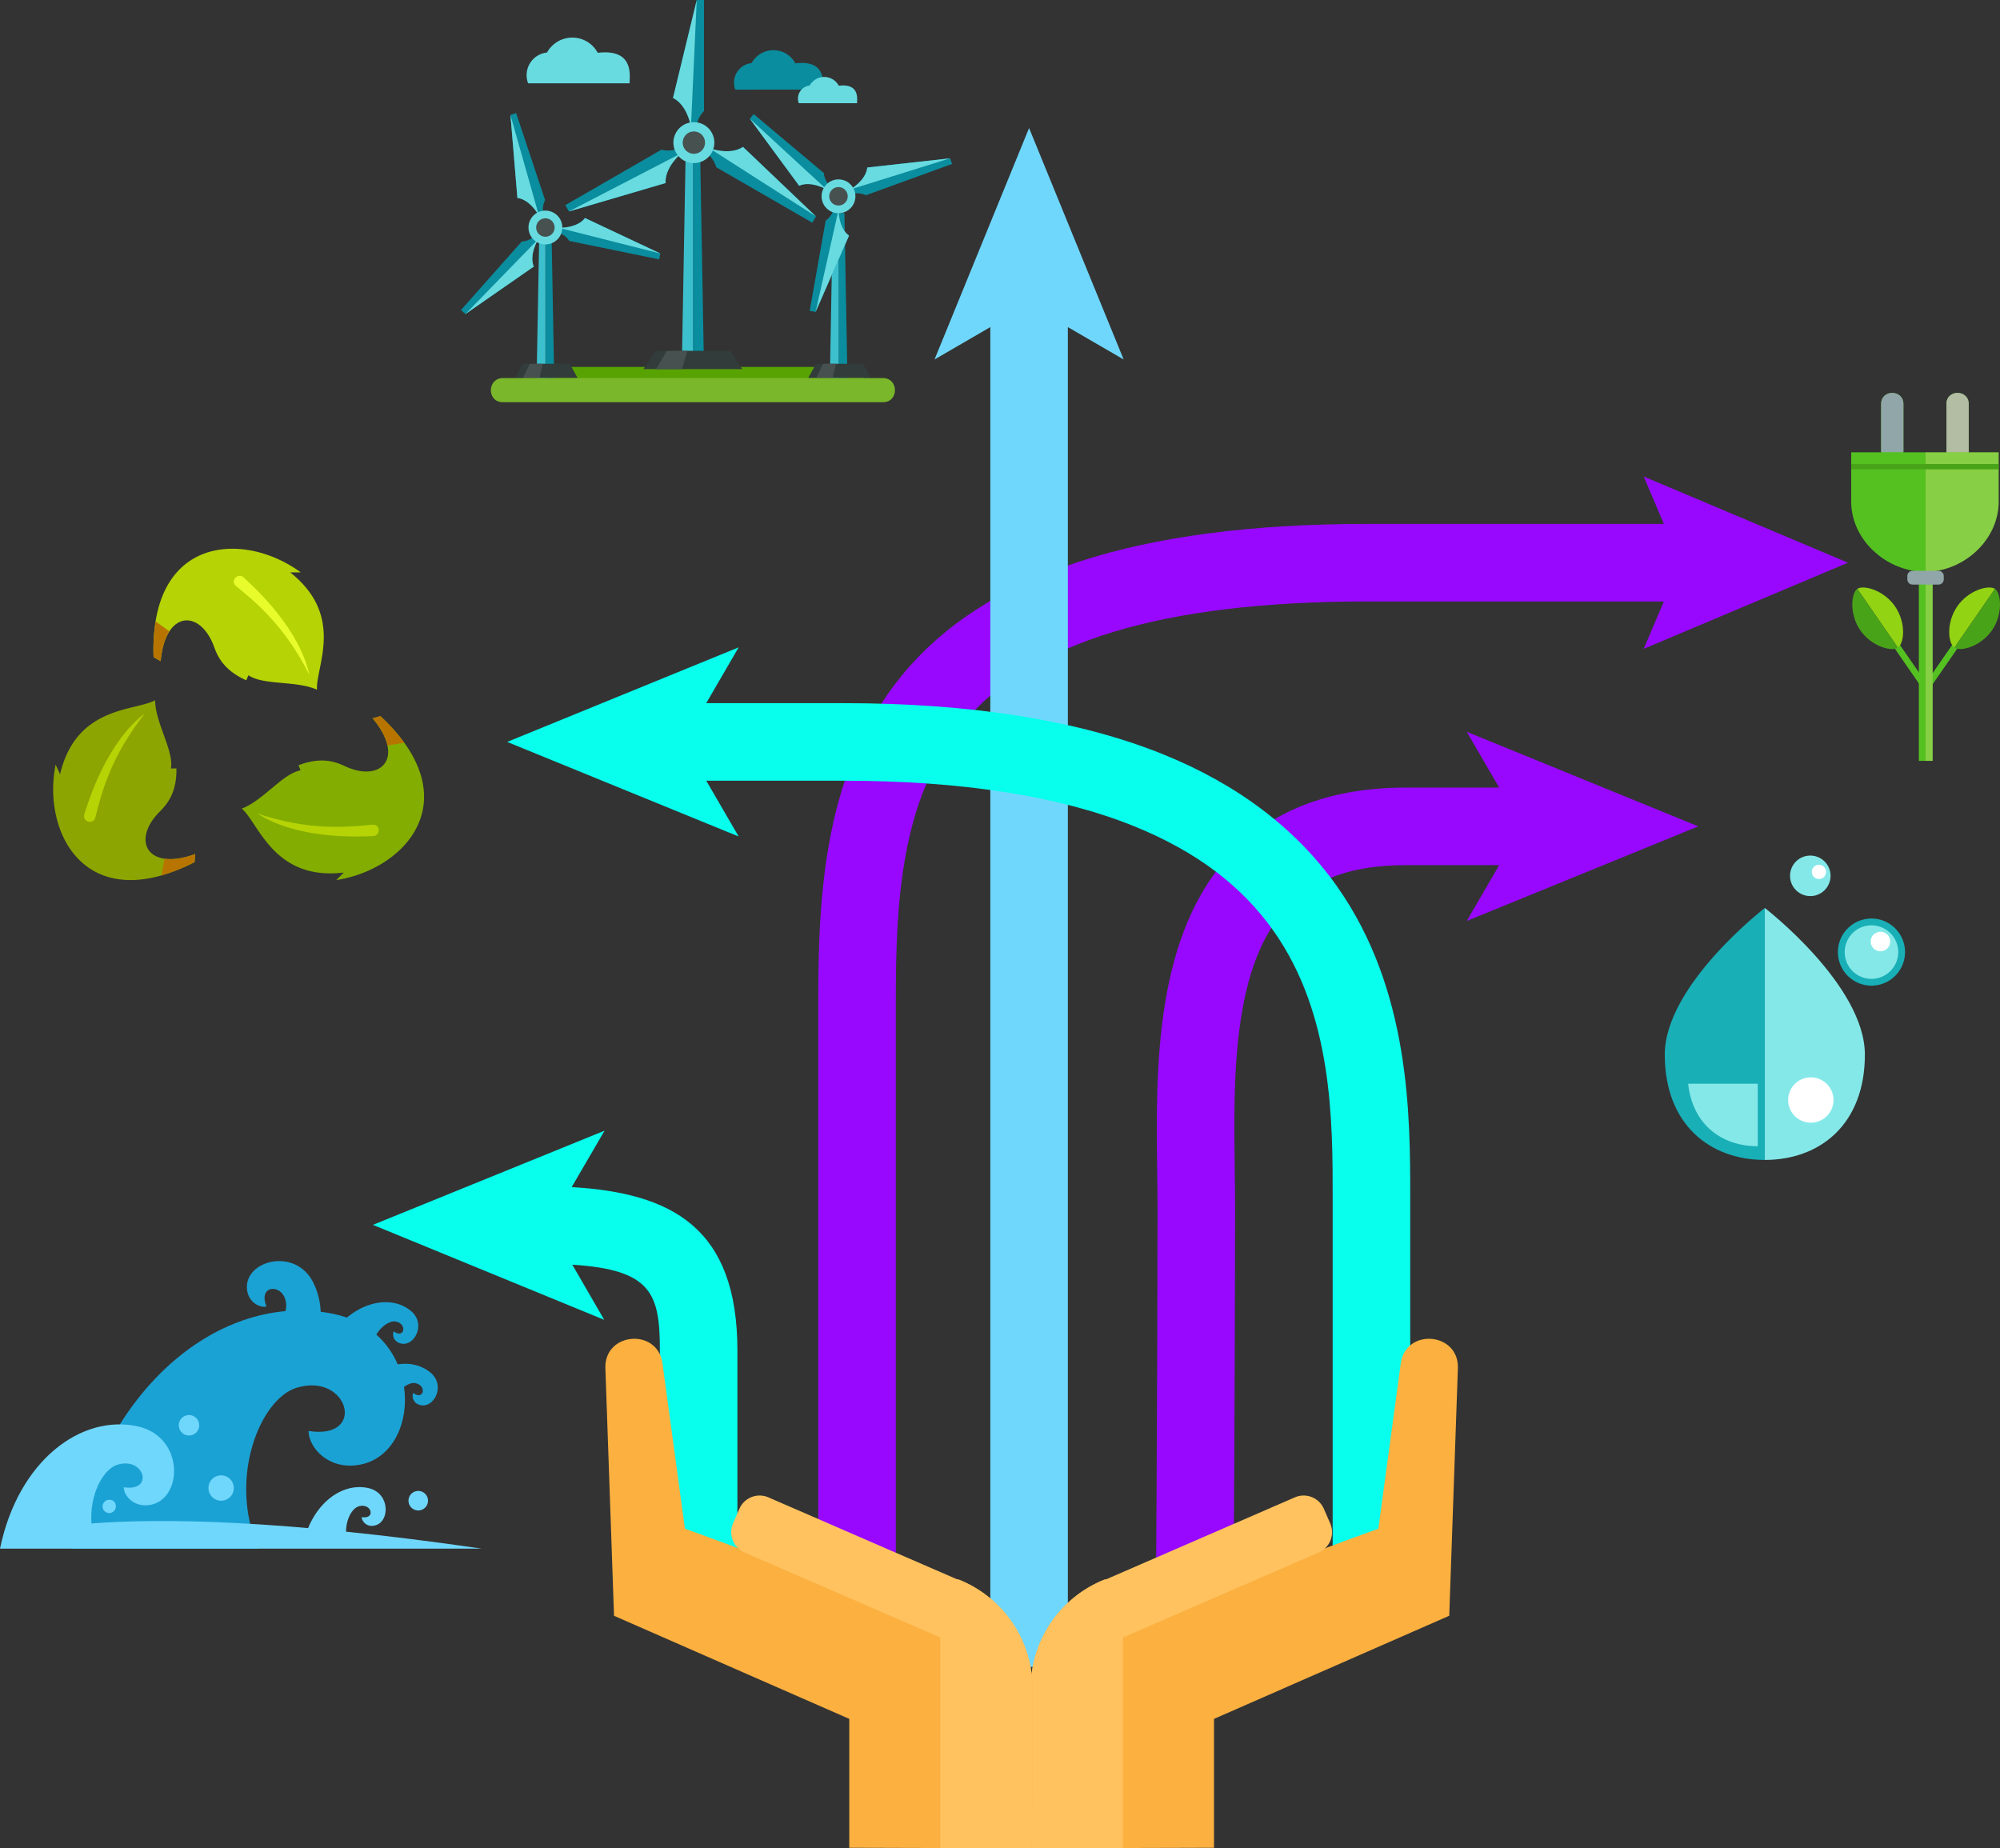 <svg id="Grupo_999805" data-name="Grupo 999805" xmlns="http://www.w3.org/2000/svg" xmlns:xlink="http://www.w3.org/1999/xlink" width="773.69" height="715.004" viewBox="0 0 773.69 715.004">
  <rect x="0" y="0" width="773.69" height="715.004" fill="#333333" stroke="none"/>
  <defs>
    <clipPath id="clip-path">
      <rect id="Rectángulo_346041" data-name="Rectángulo 346041" width="773.69" height="715.004" fill="none"/>
    </clipPath>
    <clipPath id="clip-path-3">
      <rect id="Rectángulo_346038" data-name="Rectángulo 346038" width="28.25" height="142.335" transform="translate(744.917 151.994)" fill="none"/>
    </clipPath>
  </defs>
  <g id="Grupo_999804" data-name="Grupo 999804" clip-path="url(#clip-path)">
    <g id="Grupo_999803" data-name="Grupo 999803">
      <g id="Grupo_999802" data-name="Grupo 999802" clip-path="url(#clip-path)">
        <path id="Trazado_706956" data-name="Trazado 706956" d="M714.87,217.675l-79-33.328,7.787,18.328H528.87c-88.792,0-147.677,19.187-180.019,58.659-29.817,36.391-32.314,83.95-32.314,125.673V628.341h30V387.007c0-38.21,1.97-77.919,25.519-106.659,26.285-32.079,77.581-47.673,156.814-47.673H643.653L635.866,251Z" fill="#9808ff"/>
        <path id="Trazado_706957" data-name="Trazado 706957" d="M434.683,139.07,398.094,49.527l-36.58,89.543,21.58-12.534v518.3h30v-518.3Z" fill="#70d7fc"/>
        <path id="Trazado_706958" data-name="Trazado 706958" d="M656.959,319.674l-89.543-36.58,12.535,21.58H543.793c-28.115,0-50.475,8.222-66.461,24.437-30.995,31.437-30.233,85.15-29.677,124.37.071,5.016.137,9.754.137,14.193,0,53.335-.66,159.507-.666,160.573l30,.188c.008-1.067.668-107.332.668-160.761,0-4.651-.068-9.493-.141-14.619-.507-35.813-1.14-80.383,21.041-102.883,10.284-10.429,25.036-15.5,45.1-15.5h36.16l-12.537,21.589Z" fill="#9808ff"/>
        <path id="Trazado_706959" data-name="Trazado 706959" d="M517.3,343c-15.656-22.229-38.3-39.447-67.3-51.18-32.5-13.144-74.15-19.81-123.789-19.81H273.21l12.537-21.589L196.2,287.008l89.543,36.58-12.534-21.58H326.2c45.766,0,83.63,5.929,112.54,17.623,23.9,9.666,41.573,22.961,54.026,40.641,22.8,32.371,22.781,73.378,22.769,103.321l0,164.248h30l0-164.237c.012-32.041.031-80.461-28.242-120.606" fill="#08ffed"/>
        <path id="Trazado_706960" data-name="Trazado 706960" d="M221.154,459.218,233.875,437.4,144.267,473.83l89.477,36.742L221.4,489.236c30.818,1.96,33.864,11.306,33.864,33.261V628.341h30V522.5c0-47.454-25.137-60.974-64.113-63.279" fill="#08ffed"/>
        <path id="Trazado_706961" data-name="Trazado 706961" d="M563.974,529.335l-3.343,95.718L469.636,664.94V714.8l-35.207.1-35.452.1-.25-61.628A45.354,45.354,0,0,1,427.2,611.092c82.862-7.428,58.274-2.72,106.008-19.7l8.665-63.935c1.879-13.84,22.585-12.137,22.1,1.875" fill="#fbb040"/>
        <path id="Trazado_706962" data-name="Trazado 706962" d="M510.158,600.559l-76.6,33.267-9.256-21.31,76.6-33.268a8.537,8.537,0,0,1,11.232,4.43l2.455,5.649a8.539,8.539,0,0,1-4.43,11.232" fill="#ffc25f"/>
        <path id="Trazado_706963" data-name="Trazado 706963" d="M434.429,610.442V714.9l-35.452.1-.25-61.629A45.354,45.354,0,0,1,427.2,611.092Z" fill="#ffc25f"/>
        <path id="Trazado_706964" data-name="Trazado 706964" d="M234.191,529.335l3.342,95.718,91,39.887V714.8l35.2.1,35.456.1.245-61.628a45.341,45.341,0,0,0-28.469-42.284c-81.457-7.3-57.284-2.368-106.009-19.7l-8.669-63.935c-1.878-13.84-22.581-12.137-22.094,1.875" fill="#fbb040"/>
        <path id="Trazado_706965" data-name="Trazado 706965" d="M288,600.559l76.6,33.267,9.256-21.31-76.6-33.268a8.536,8.536,0,0,0-11.231,4.43l-2.454,5.649A8.538,8.538,0,0,0,288,600.559" fill="#ffc25f"/>
        <path id="Trazado_706966" data-name="Trazado 706966" d="M363.731,610.442V714.9l35.455.1.245-61.629a45.339,45.339,0,0,0-28.469-42.284Z" fill="#ffc25f"/>
        <rect id="Rectángulo_346036" data-name="Rectángulo 346036" width="19.474" height="2.429" transform="matrix(0.569, -0.822, 0.822, 0.569, 744.419, 265.056)" fill="#54c121"/>
        <path id="Trazado_706967" data-name="Trazado 706967" d="M771.753,227.793c-2.34-1.616-10.233.451-14.567,6.726s-3.672,14.252-1.135,16Z" fill="#92d313"/>
        <path id="Trazado_706968" data-name="Trazado 706968" d="M771.753,227.793l-15.7,22.73c2.441,1.687,10.232-.452,14.567-6.725s3.475-14.389,1.135-16.005" fill="#49a319"/>
        <path id="Trazado_706969" data-name="Trazado 706969" d="M773.167,174.978V194.07c0,13.731-11.64,25.439-25.523,26.982v73.277H742.3V221.107c-14.074-1.362-26.17-13.086-26.17-27.037V174.978h11.582v-18.69c0-5.772,8.609-5.676,8.609,0v18.69h16.653v-18.69c0-5.772,8.608-5.676,8.608,0v18.69Z" fill="#54c121"/>
        <rect id="Rectángulo_346037" data-name="Rectángulo 346037" width="2.43" height="19.323" transform="matrix(0.823, -0.569, 0.569, 0.823, 732.792, 250.613)" fill="#54c121"/>
        <path id="Trazado_706970" data-name="Trazado 706970" d="M718.489,227.793c2.339-1.616,10.232.451,14.566,6.726s3.672,14.252,1.135,16Z" fill="#92d313"/>
        <path id="Trazado_706971" data-name="Trazado 706971" d="M718.489,227.793l15.7,22.73c-2.441,1.687-10.23-.452-14.565-6.725s-3.476-14.389-1.136-16.005" fill="#49a319"/>
        <path id="Trazado_706972" data-name="Trazado 706972" d="M736.323,156.287v18.622h-8.609V156.287c0-5.771,8.609-5.676,8.609,0" fill="#91a6a8"/>
        <path id="Trazado_706973" data-name="Trazado 706973" d="M761.583,156.287v18.622h-8.608V156.287c0-5.771,8.608-5.676,8.608,0" fill="#91a6a8"/>
        <g id="Grupo_999801" data-name="Grupo 999801" opacity="0.3">
          <g id="Grupo_999800" data-name="Grupo 999800">
            <g id="Grupo_999799" data-name="Grupo 999799" clip-path="url(#clip-path-3)">
              <path id="Trazado_706974" data-name="Trazado 706974" d="M773.167,174.978V194.07c0,13.731-11.64,25.439-25.523,26.982v73.277h-2.727V174.978h8.058v-18.69c0-5.772,8.608-5.676,8.608,0v18.69Z" fill="#fff297"/>
            </g>
          </g>
        </g>
        <path id="Trazado_706975" data-name="Trazado 706975" d="M749.924,226.135H739.853a2.014,2.014,0,0,1-2.01-2.008v-1.292a2.015,2.015,0,0,1,2.01-2.008h10.071a2.015,2.015,0,0,1,2.01,2.008v1.292a2.014,2.014,0,0,1-2.01,2.008" fill="#91a6a8"/>
        <rect id="Rectángulo_346039" data-name="Rectángulo 346039" width="56.996" height="2.066" transform="translate(716.15 179.504)" fill="#49a319"/>
        <path id="Trazado_706976" data-name="Trazado 706976" d="M204.907,141.951l-2.712,8.607h131.7v-8.607Z" fill="#58a302"/>
        <path id="Trazado_706977" data-name="Trazado 706977" d="M272.284,139.255h-4.238v-85.9h2.7Z" fill="#0a8d9e"/>
        <path id="Trazado_706978" data-name="Trazado 706978" d="M268.046,53.359v85.9h-4.239l1.541-85.9Z" fill="#3dc0cd"/>
        <path id="Trazado_706979" data-name="Trazado 706979" d="M282.4,135.724H253.69l-4.786,7.062h38.28Z" fill="#313c3b"/>
        <path id="Trazado_706980" data-name="Trazado 706980" d="M253.818,142.786l4.143-7.062h7.965l-2.12,7.062Z" fill="#475150"/>
        <path id="Trazado_706981" data-name="Trazado 706981" d="M243.593,32.222c-.314-1.611,2.574-13.57-12.361-11.788a11.158,11.158,0,0,0-19.615-.119,8.813,8.813,0,0,0-7.324,11.907Z" fill="#68dbe0"/>
        <path id="Trazado_706982" data-name="Trazado 706982" d="M318.354,34.67c-.271-1.39,2.222-11.708-10.665-10.171a9.628,9.628,0,0,0-16.924-.1,7.6,7.6,0,0,0-6.319,10.273Z" fill="#0a8d9e"/>
        <path id="Trazado_706983" data-name="Trazado 706983" d="M331.572,39.924c-.181-.925,1.477-7.786-7.094-6.764a6.4,6.4,0,0,0-11.255-.068,5.057,5.057,0,0,0-4.2,6.832Z" fill="#68dbe0"/>
        <path id="Trazado_706984" data-name="Trazado 706984" d="M314.247,86.16,277.059,64.69s-.916-3.689-3.79-5.429l1.116-1.931s7.991,2.952,13.035-.507l28.231,26.906Z" fill="#0a8d9e"/>
        <path id="Trazado_706985" data-name="Trazado 706985" d="M272.343,0V42.941s-2.737,2.638-2.807,6h-2.229s-1.44-8.4-6.957-11.036L269.536,0Z" fill="#0a8d9e"/>
        <path id="Trazado_706986" data-name="Trazado 706986" d="M269.536,0l-2.23,48.938s-1.439-8.4-6.957-11.036Z" fill="#68dbe0"/>
        <path id="Trazado_706987" data-name="Trazado 706987" d="M315.651,83.73l-41.267-26.4s7.992,2.952,13.036-.507Z" fill="#68dbe0"/>
        <path id="Trazado_706988" data-name="Trazado 706988" d="M218.678,79.371,255.866,57.9s3.653,1.052,6.6-.567l1.114,1.931s-6.552,5.445-6.079,11.543l-37.418,11Z" fill="#0a8d9e"/>
        <path id="Trazado_706989" data-name="Trazado 706989" d="M220.081,81.8l43.5-22.538s-6.553,5.445-6.079,11.543Z" fill="#68dbe0"/>
        <path id="Trazado_706990" data-name="Trazado 706990" d="M276.339,55.177a7.916,7.916,0,1,1-7.916-7.916,7.916,7.916,0,0,1,7.916,7.916" fill="#68dbe0"/>
        <path id="Trazado_706991" data-name="Trazado 706991" d="M272.741,55.177a4.318,4.318,0,1,1-4.318-4.318,4.318,4.318,0,0,1,4.318,4.318" fill="#475150"/>
        <path id="Trazado_706992" data-name="Trazado 706992" d="M214.49,151.676h-3.5V82.4h2.228Z" fill="#0a8d9e"/>
        <path id="Trazado_706993" data-name="Trazado 706993" d="M210.988,82.4v69.279h-3.5L208.758,82.4Z" fill="#3dc0cd"/>
        <path id="Trazado_706994" data-name="Trazado 706994" d="M220.419,140.721H202.232l-3.032,5.533h24.25Z" fill="#313c3b"/>
        <path id="Trazado_706995" data-name="Trazado 706995" d="M202.313,146.254l2.624-5.533h5.046l-1.343,5.533Z" fill="#475150"/>
        <path id="Trazado_706996" data-name="Trazado 706996" d="M327.929,151.676h-3.5V82.4h2.227Z" fill="#0a8d9e"/>
        <path id="Trazado_706997" data-name="Trazado 706997" d="M324.427,82.4v69.279h-3.5L322.2,82.4Z" fill="#3dc0cd"/>
        <path id="Trazado_706998" data-name="Trazado 706998" d="M333.856,140.721H315.669l-3.031,5.533h24.25Z" fill="#313c3b"/>
        <path id="Trazado_706999" data-name="Trazado 706999" d="M315.751,146.254l2.624-5.533h5.047l-1.344,5.533Z" fill="#475150"/>
        <path id="Trazado_707000" data-name="Trazado 707000" d="M341.551,155.592h-147c-6.347,0-6.093-9.338,0-9.338h147c6.144,0,6.278,9.338,0,9.338" fill="#7ab72a"/>
        <path id="Trazado_707001" data-name="Trazado 707001" d="M313.227,120.255l6.185-34.93a8.055,8.055,0,0,0,3.147-4.473l1.814.321s-.04,7.037,4.07,9.978l-12.934,29.508Z" fill="#0a8d9e"/>
        <path id="Trazado_707002" data-name="Trazado 707002" d="M368.313,63.425,334.969,75.531a8.067,8.067,0,0,0-5.447-.489l-.627-1.73s6.112-3.485,6.605-8.514l32.02-3.553Z" fill="#0a8d9e"/>
        <path id="Trazado_707003" data-name="Trazado 707003" d="M367.52,61.245,328.894,73.311s6.113-3.484,6.606-8.513Z" fill="#68dbe0"/>
        <path id="Trazado_707004" data-name="Trazado 707004" d="M315.51,120.659l8.864-39.486s-.04,7.037,4.07,9.978Z" fill="#68dbe0"/>
        <path id="Trazado_707005" data-name="Trazado 707005" d="M291.553,44.134,318.71,66.955a8.06,8.06,0,0,0,2.3,4.962l-1.185,1.41s-6.076-3.552-10.676-1.464L290.062,45.908Z" fill="#0a8d9e"/>
        <path id="Trazado_707006" data-name="Trazado 707006" d="M290.061,45.908l29.764,27.419s-6.077-3.553-10.677-1.465Z" fill="#68dbe0"/>
        <path id="Trazado_707007" data-name="Trazado 707007" d="M326.6,82.085a6.54,6.54,0,1,1,3.915-8.379,6.54,6.54,0,0,1-3.915,8.379" fill="#68dbe0"/>
        <path id="Trazado_707008" data-name="Trazado 707008" d="M325.582,79.291a3.568,3.568,0,1,1,2.136-4.571,3.566,3.566,0,0,1-2.136,4.571" fill="#475150"/>
        <path id="Trazado_707009" data-name="Trazado 707009" d="M254.989,100.338l-34.75-7.124a8.068,8.068,0,0,0-4.387-3.267l.369-1.8s7.035.227,10.085-3.8l29.149,13.723Z" fill="#0a8d9e"/>
        <path id="Trazado_707010" data-name="Trazado 707010" d="M199.663,43.741l11.2,33.656a8.066,8.066,0,0,0-.635,5.433l-1.747.582s-3.319-6.206-8.333-6.834l-2.688-32.1Z" fill="#0a8d9e"/>
        <path id="Trazado_707011" data-name="Trazado 707011" d="M197.464,44.475l11.021,38.938s-3.319-6.207-8.333-6.834Z" fill="#68dbe0"/>
        <path id="Trazado_707012" data-name="Trazado 707012" d="M255.455,98.067l-39.233-9.923s7.034.228,10.085-3.8Z" fill="#68dbe0"/>
        <path id="Trazado_707013" data-name="Trazado 707013" d="M178.313,119.953l23.542-26.531a8.066,8.066,0,0,0,5.024-2.166l1.376,1.222s-3.714,5.978-1.752,10.633l-26.456,18.382Z" fill="#0a8d9e"/>
        <path id="Trazado_707014" data-name="Trazado 707014" d="M180.048,121.493l28.208-29.015s-3.714,5.978-1.752,10.633Z" fill="#68dbe0"/>
        <path id="Trazado_707015" data-name="Trazado 707015" d="M217.193,85.945a6.54,6.54,0,1,1-8.271-4.14,6.54,6.54,0,0,1,8.271,4.14" fill="#68dbe0"/>
        <path id="Trazado_707016" data-name="Trazado 707016" d="M214.373,86.885a3.568,3.568,0,1,1-4.512-2.258,3.567,3.567,0,0,1,4.512,2.258" fill="#475150"/>
        <path id="Trazado_707017" data-name="Trazado 707017" d="M736.948,368.314a12.979,12.979,0,1,1-12.979-12.979,12.979,12.979,0,0,1,12.979,12.979" fill="#19afb7"/>
        <path id="Trazado_707018" data-name="Trazado 707018" d="M734.321,368.314a10.352,10.352,0,1,1-10.352-10.352,10.353,10.353,0,0,1,10.352,10.352" fill="#85e8e8"/>
        <path id="Trazado_707019" data-name="Trazado 707019" d="M708.139,338.812a7.832,7.832,0,1,1-7.832-7.832,7.831,7.831,0,0,1,7.832,7.832" fill="#85e8e8"/>
        <path id="Trazado_707020" data-name="Trazado 707020" d="M682.711,351.249v97.463c-21.376,0-38.7-13.819-38.7-40.731s38.7-56.732,38.7-56.732" fill="#19afb7"/>
        <path id="Trazado_707021" data-name="Trazado 707021" d="M721.419,407.981c0,26.911-17.333,40.73-38.708,40.73V351.249s38.708,29.821,38.708,56.732" fill="#85e8e8"/>
        <path id="Trazado_707022" data-name="Trazado 707022" d="M708.155,429.837a8.771,8.771,0,1,1-3.346-11.944,8.77,8.77,0,0,1,3.346,11.944" fill="#fff"/>
        <path id="Trazado_707023" data-name="Trazado 707023" d="M730.729,366.067a3.767,3.767,0,1,1-1.437-5.129,3.766,3.766,0,0,1,1.437,5.129" fill="#fff"/>
        <path id="Trazado_707024" data-name="Trazado 707024" d="M706.037,338.629a2.752,2.752,0,1,1-1.05-3.747,2.752,2.752,0,0,1,1.05,3.747" fill="#fff"/>
        <path id="Trazado_707025" data-name="Trazado 707025" d="M653.047,419.227c1.757,15.988,13.139,24.187,26.93,24.187V419.227Z" fill="#85e8e8"/>
        <path id="Trazado_707026" data-name="Trazado 707026" d="M122.633,266.818c-8.08-3.643-20.646-1.6-26.546-5.61l.018.017-.858,1.933c-8.176-3.647-10.851-8.563-12.42-12.9-3.932-10.87-12.447-13.475-17.289-6.028-1.691,2.6-2.934,6.41-3.379,11.525L59.423,254.2a70.924,70.924,0,0,1,.755-13.818c5.4-33.378,36.59-33.32,56.159-18.966h-4.1c21.432,16.888,9.786,36.628,10.4,45.4" fill="#b5d305"/>
        <path id="Trazado_707027" data-name="Trazado 707027" d="M65.538,244.226c-1.691,2.6-2.934,6.41-3.379,11.524L59.423,254.2a70.924,70.924,0,0,1,.755-13.818Z" fill="#b77500"/>
        <path id="Trazado_707028" data-name="Trazado 707028" d="M91.287,226.69c7.891,6.444,19.022,15.668,28.419,34.462-3.813-17.749-20.5-33.275-25.52-37.827-2.172-1.974-5.272,1.428-2.9,3.365" fill="#e8fc2b"/>
        <path id="Trazado_707029" data-name="Trazado 707029" d="M93.542,312.8c8.289-3.138,15.727-13.471,22.738-14.8h-.025l-.761-1.972c8.36-3.2,13.729-1.619,17.907.341,10.466,4.906,18.33.727,16.488-7.962-.641-3.033-2.457-6.608-5.76-10.538l3.029-.842a70.9,70.9,0,0,1,9.236,10.3c19.784,27.419-2.311,49.434-26.3,53.121l2.9-2.9c-27.1,3.213-32.819-18.981-39.452-24.751" fill="#83ad00"/>
        <path id="Trazado_707030" data-name="Trazado 707030" d="M149.889,288.4c-.641-3.032-2.457-6.607-5.76-10.537l3.03-.843a70.95,70.95,0,0,1,9.235,10.306Z" fill="#b77500"/>
        <path id="Trazado_707031" data-name="Trazado 707031" d="M144.083,319.009c-10.136,1.022-24.529,2.372-44.465-4.272,15.247,9.854,38.027,9.031,44.793,8.7,2.931-.141,2.719-4.739-.328-4.431" fill="#b5d305"/>
        <path id="Trazado_707032" data-name="Trazado 707032" d="M59.995,270.891c.113,8.861,7.279,19.385,6.134,26.43l.009-.024,2.113-.04c.151,8.952-3.174,13.455-6.445,16.71-8.19,8.157-6.953,16.977,1.843,18.217,3.069.436,7.049-.049,11.872-1.809l-.245,3.135a70.787,70.787,0,0,1-12.843,5.154c-32.531,9.213-45.661-19.079-40.921-42.88l1.731,3.715c6.249-26.561,29.063-24.348,36.752-28.608" fill="#8da500"/>
        <path id="Trazado_707033" data-name="Trazado 707033" d="M63.649,332.184c3.068.436,7.049-.049,11.872-1.809l-.245,3.135a70.815,70.815,0,0,1-12.843,5.154Z" fill="#b77500"/>
        <path id="Trazado_707034" data-name="Trazado 707034" d="M36.874,316.26c2.507-9.874,6.161-23.861,19.223-40.32C41.621,286.9,34.6,308.583,32.6,315.054c-.87,2.8,3.522,4.176,4.276,1.206" fill="#b5d305"/>
        <path id="Trazado_707035" data-name="Trazado 707035" d="M99.962,599.087c-11.844-27.125.632-57.895,14.746-62.231,20.067-6.168,27.405,20.282,4.634,16.708.15,6.474,7.565,14.972,19.246,13.157,24.793-3.855,26.09-50.441-8.736-58.253-41.734-9.362-88.75,25.094-102.24,90.619Z" fill="#1ba2d4"/>
        <path id="Trazado_707036" data-name="Trazado 707036" d="M135.051,598.252c-2.953-6.762.157-14.434,3.677-15.515,5-1.537,6.832,5.057,1.155,4.164a3.949,3.949,0,0,0,4.8,3.282c6.181-.961,6.505-12.577-2.177-14.523-10.4-2.333-22.126,6.255-25.49,22.592Z" fill="#70d7fc"/>
        <path id="Trazado_707037" data-name="Trazado 707037" d="M143.736,522.008c.469-6.59,6.125-11.381,9.365-10.775,4.6.859,3.315,6.849-.816,3.782a3.539,3.539,0,0,0,2.442,4.6c5.3,1.806,10.385-7.269,4.308-12.421-7.281-6.177-20.145-4.237-29.6,7.32Z" fill="#1ba2d4"/>
        <path id="Trazado_707038" data-name="Trazado 707038" d="M151.284,545.841c.47-6.589,6.125-11.381,9.364-10.775,4.607.862,3.316,6.849-.815,3.785a3.535,3.535,0,0,0,2.44,4.594c5.3,1.807,10.386-7.269,4.31-12.421-7.28-6.175-20.145-4.237-29.6,7.32Z" fill="#1ba2d4"/>
        <path id="Trazado_707039" data-name="Trazado 707039" d="M85.549,518.254c12.786,2.352,24.7-6.062,25.141-12.533.63-9.2-11.417-9.693-7.61-.312-2.784.586-7.16-1.736-7.554-6.913-.831-10.991,18.964-16.206,25.791-2.093,8.179,16.914-1.854,40.471-28.531,52.794Z" fill="#1ba2d4"/>
        <path id="Trazado_707040" data-name="Trazado 707040" d="M44.764,582.252a2.563,2.563,0,1,1-2.513-2.058,2.322,2.322,0,0,1,2.513,2.058" fill="#70d7fc"/>
        <path id="Trazado_707041" data-name="Trazado 707041" d="M77.065,551.362a3.948,3.948,0,1,1-3.948-3.947,3.946,3.946,0,0,1,3.948,3.947" fill="#70d7fc"/>
        <path id="Trazado_707042" data-name="Trazado 707042" d="M90.444,575.642a4.9,4.9,0,1,1-4.895-4.9,4.893,4.893,0,0,1,4.895,4.9" fill="#70d7fc"/>
        <path id="Trazado_707043" data-name="Trazado 707043" d="M165.572,580.536a3.774,3.774,0,1,1-3.774-3.773,3.773,3.773,0,0,1,3.774,3.773" fill="#70d7fc"/>
        <path id="Trazado_707044" data-name="Trazado 707044" d="M35.371,589.358c-.8-10.992,4.377-20.987,10.073-22.744,10.466-3.214,14.3,10.589,2.42,8.723.078,3.374,3.947,7.808,10.034,6.861,12.942-2.01,13.618-26.314-4.551-30.392C31.549,546.924,7.061,564.91,0,599.087H186.407c-77.126-11.2-123.781-11.845-151.036-9.729" fill="#70d7fc"/>
      </g>
    </g>
  </g>
</svg>
